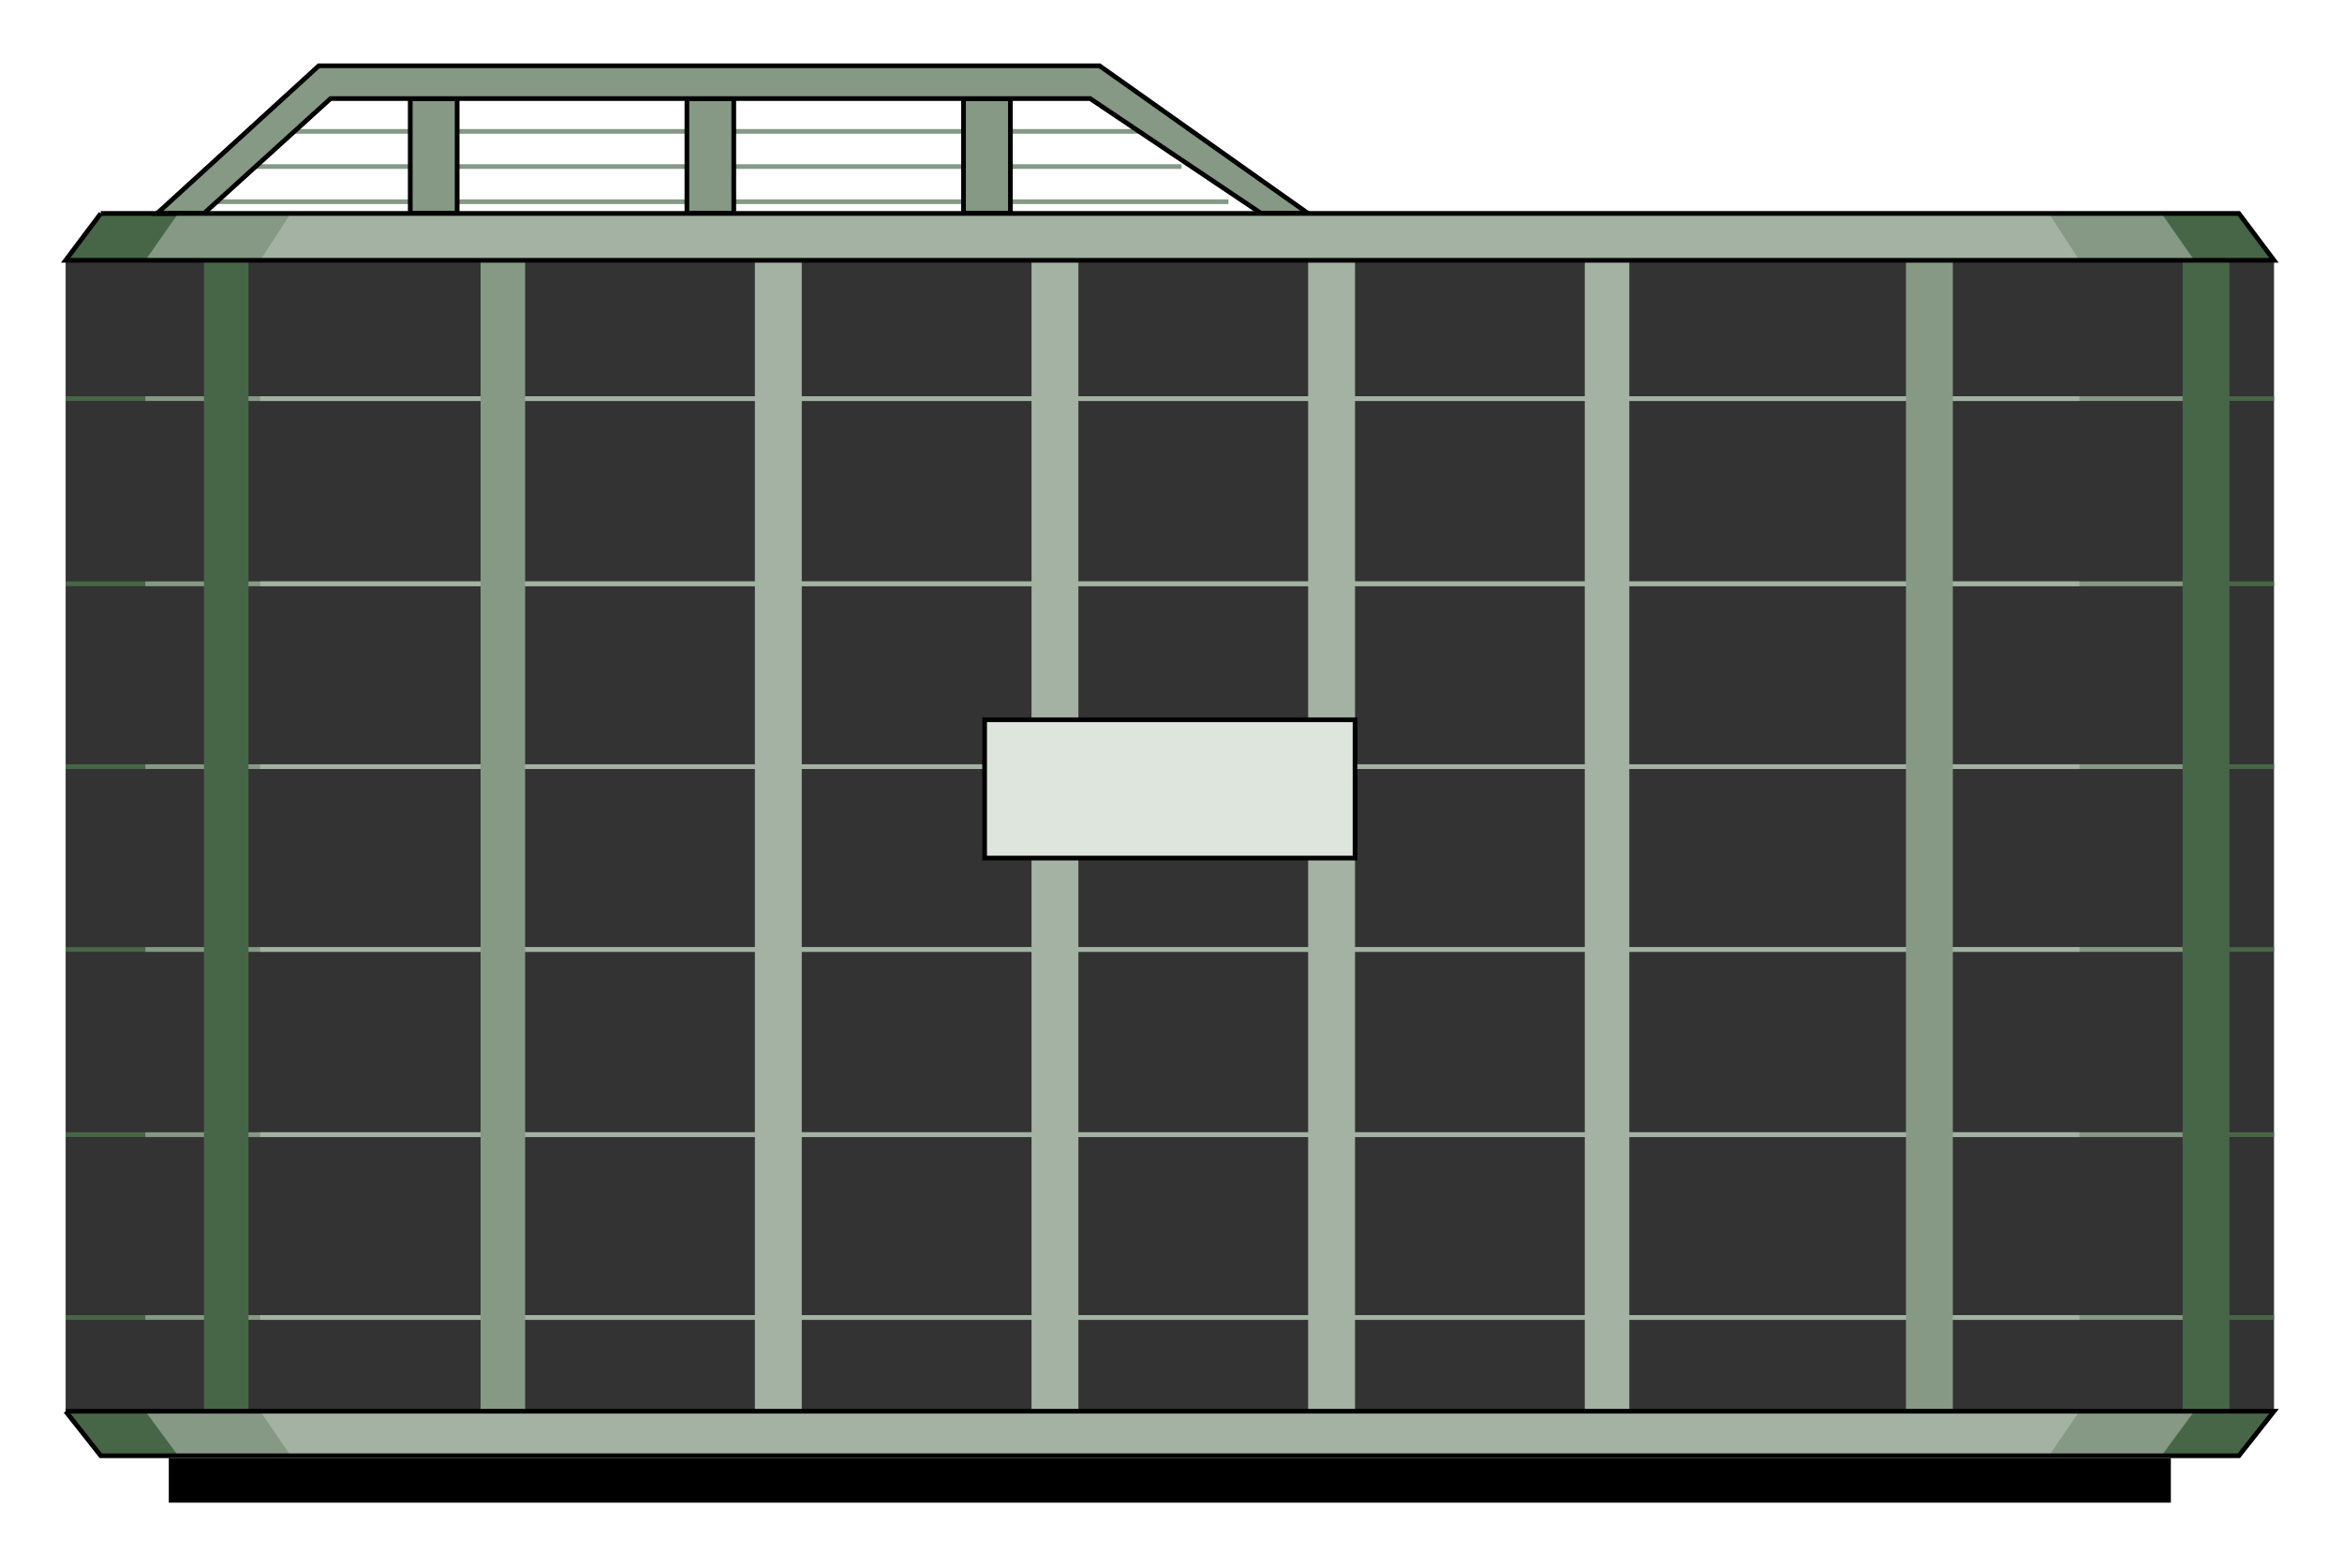  

<svg xmlns:agg="http://www.example.com" xmlns="http://www.w3.org/2000/svg" width="1.605in" height="1.075in" viewBox="0 0 999 669">

<path style="fill:none;stroke:#859985;stroke-width:2" d="M116,56 l373,0" />
<path style="fill:none;stroke:#859985;stroke-width:2" d="M101,71 l403,0" />
<path style="fill:none;stroke:#859985;stroke-width:2" d="M82,86 l442,0" />
<path style="fill:#859985;stroke:#000;stroke-width:2" d="M175,42 l20,0 0,49 -20,0 0,-49z" />
<path style="fill:#859985;stroke:#000;stroke-width:2" d="M293,42 l20,0 0,49 -20,0 0,-49z" />
<path style="fill:#859985;stroke:#000;stroke-width:2" d="M411,42 l20,0 0,49 -20,0 0,-49z" />
<path style="fill:#333" d="M28,111 l942,0 0,491 -942,0 0,-491z" />
<path style="fill:none;stroke:#476647;stroke-width:2" d="M28,170 l942,0" />
<path style="fill:none;stroke:#476647;stroke-width:2" d="M28,249 l942,0" />
<path style="fill:none;stroke:#476647;stroke-width:2" d="M28,327 l942,0" />
<path style="fill:none;stroke:#476647;stroke-width:2" d="M28,405 l942,0" />
<path style="fill:none;stroke:#476647;stroke-width:2" d="M28,484 l942,0" />
<path style="fill:none;stroke:#476647;stroke-width:2" d="M28,562 l942,0" />
<path style="fill:none;stroke:#859985;stroke-width:2" d="M62,170 l874,0" />
<path style="fill:none;stroke:#859985;stroke-width:2" d="M62,249 l874,0" />
<path style="fill:none;stroke:#859985;stroke-width:2" d="M62,327 l874,0" />
<path style="fill:none;stroke:#859985;stroke-width:2" d="M62,405 l874,0" />
<path style="fill:none;stroke:#859985;stroke-width:2" d="M62,484 l874,0" />
<path style="fill:none;stroke:#859985;stroke-width:2" d="M62,562 l874,0" />
<path style="fill:none;stroke:#a3b2a3;stroke-width:2" d="M111,170 l776,0" />
<path style="fill:none;stroke:#a3b2a3;stroke-width:2" d="M111,249 l776,0" />
<path style="fill:none;stroke:#a3b2a3;stroke-width:2" d="M111,327 l776,0" />
<path style="fill:none;stroke:#a3b2a3;stroke-width:2" d="M111,405 l776,0" />
<path style="fill:none;stroke:#a3b2a3;stroke-width:2" d="M111,484 l776,0" />
<path style="fill:none;stroke:#a3b2a3;stroke-width:2" d="M111,562 l776,0" />
<path style="fill:#000" d="M72,622 l854,0 0,19 -854,0 0,-19z" />
<path style="fill:#a3b2a3" d="M676,111 l19,0 0,491 -19,0 0,-491z" />
<path style="fill:#a3b2a3" d="M558,111 l20,0 0,491 -20,0 0,-491z" />
<path style="fill:#a3b2a3" d="M440,111 l20,0 0,491 -20,0 0,-491z" />
<path style="fill:#a3b2a3" d="M322,111 l20,0 0,491 -20,0 0,-491z" />
<path style="fill:#859985" d="M813,111 l20,0 0,491 -20,0 0,-491z" />
<path style="fill:#859985" d="M205,111 l19,0 0,491 -19,0 0,-491z" />
<path style="fill:#476647" d="M931,111 l20,0 0,491 -20,0 0,-491z" />
<path style="fill:#476647" d="M87,111 l19,0 0,491 -19,0 0,-491z" />
<path style="fill:#476647" d="M28,602 l942,0 -15,19 -912,0 -15,-19z" />
<path style="fill:#476647" d="M43,91 l912,0 15,20 -942,0 15,-20z" />
<path style="fill:#859985;stroke:#000;stroke-width:2" d="M87,91 l54,-49 324,0 73,49 20,0 -89,-63 -333,0 -69,63 20,0z" />
<path style="fill:#859985" d="M62,602 l874,0 -14,19 -846,0 -14,-19z" />
<path style="fill:#859985" d="M76,91 l846,0 14,20 -874,0 14,-20z" />
<path style="fill:#a3b2a3" d="M111,602 l776,0 -13,19 -750,0 -13,-19z" />
<path style="fill:#a3b2a3" d="M124,91 l750,0 13,20 -776,0 13,-20z" />
<path style="fill:none;stroke:#000;stroke-width:2" d="M28,602 l942,0 -15,19 -912,0 -15,-19" />
<path style="fill:none;stroke:#000;stroke-width:2" d="M43,91 l912,0 15,20 -942,0 15,-20" />
<path style="fill:#dde5dd;stroke:#000;stroke-width:2" d="M420,307 l158,0 0,59 -158,0 0,-59z" />

</svg>
